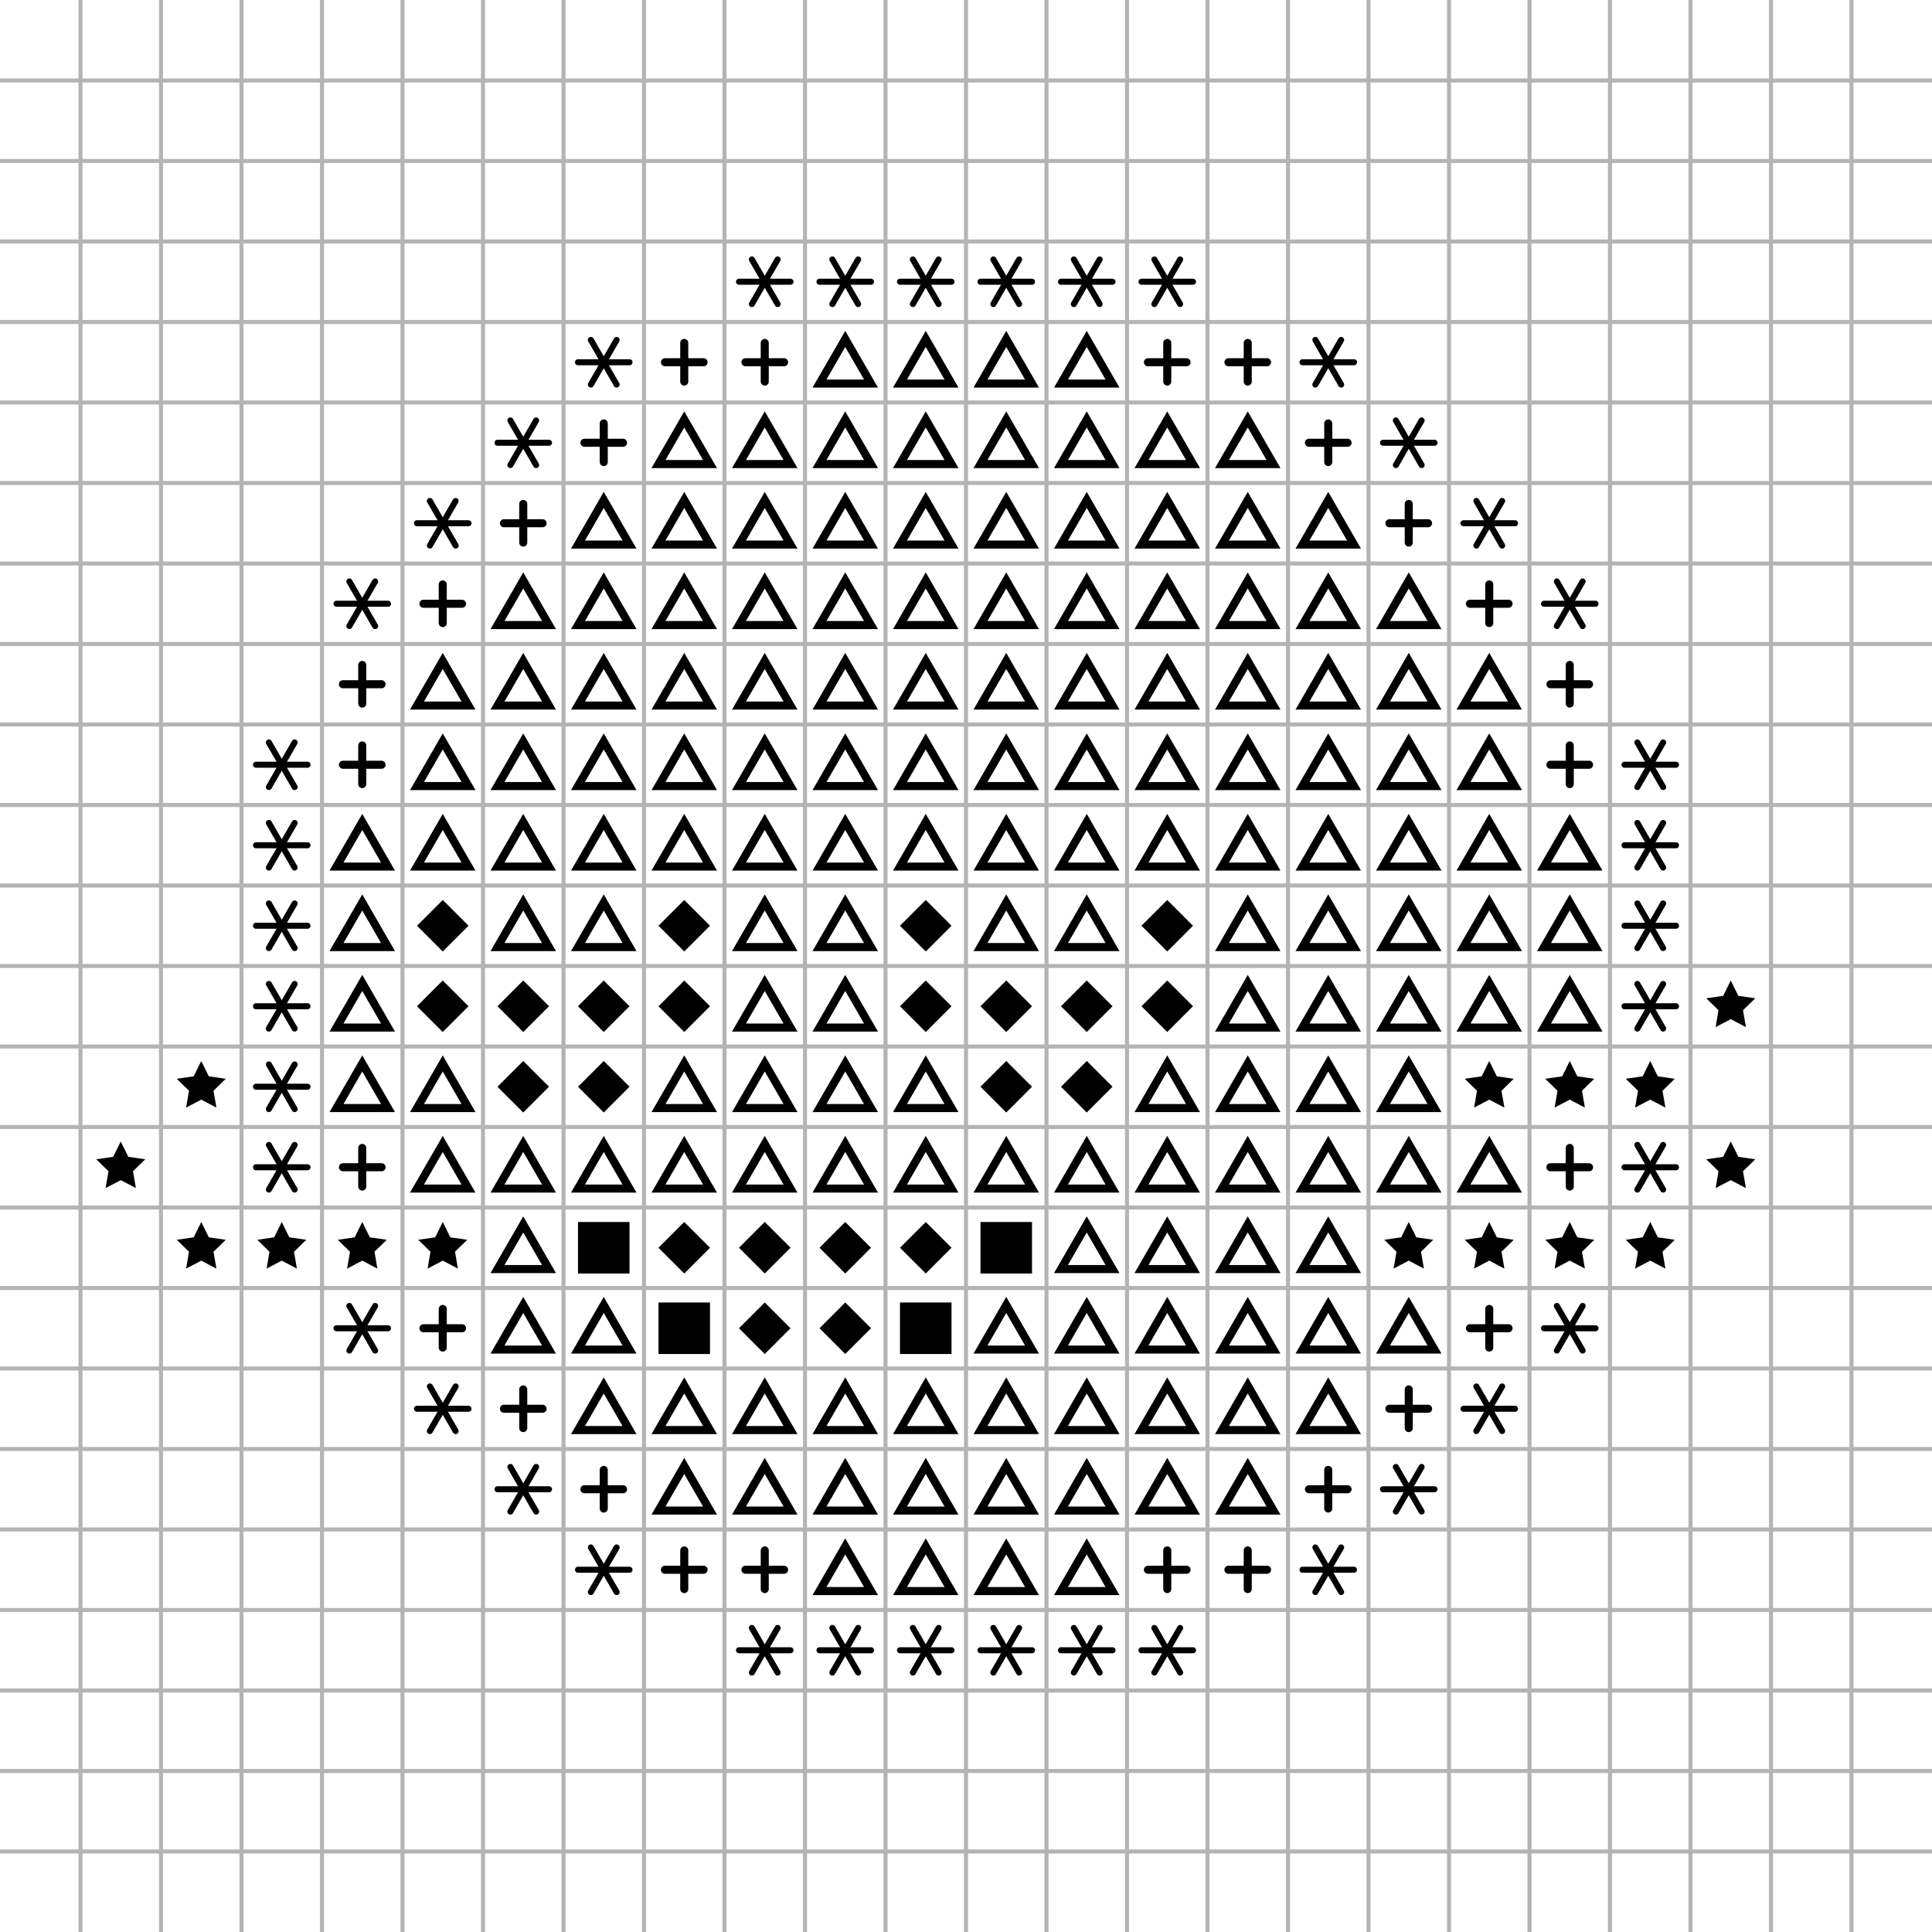 <?xml version="1.0"?>
<!DOCTYPE svg PUBLIC '-//W3C//DTD SVG 1.0//EN'
          'http://www.w3.org/TR/2001/REC-SVG-20010904/DTD/svg10.dtd'>
<svg xmlns:xlink="http://www.w3.org/1999/xlink" style="fill-opacity:1; color-rendering:auto; color-interpolation:auto; text-rendering:auto; stroke:black; stroke-linecap:square; stroke-miterlimit:10; shape-rendering:auto; stroke-opacity:1; fill:black; stroke-dasharray:none; font-weight:normal; stroke-width:1; font-family:'Dialog'; font-style:normal; stroke-linejoin:miter; font-size:12px; stroke-dashoffset:0; image-rendering:auto;" width="480" height="480" xmlns="http://www.w3.org/2000/svg"
><!--Generated by the Batik Graphics2D SVG Generator--><defs id="genericDefs"
  /><g
  ><g style="stroke-linecap:round; stroke-width:1.5;"
    ><line y2="70" style="fill:none;" x1="190" x2="196.4" y1="70"
    /></g
    ><g style="stroke-linecap:round; stroke-width:1.5;"
    ><line y2="75.543" style="fill:none;" x1="190" x2="193.2" y1="70"
      /><line y2="75.543" style="fill:none;" x1="190" x2="186.8" y1="70"
      /><line y2="70" style="fill:none;" x1="190" x2="183.6" y1="70"
      /><line y2="64.457" style="fill:none;" x1="190" x2="186.8" y1="70"
      /><line y2="64.457" style="fill:none;" x1="190" x2="193.2" y1="70"
      /><line y2="70" style="fill:none;" x1="210" x2="216.4" y1="70"
      /><line y2="75.543" style="fill:none;" x1="210" x2="213.2" y1="70"
      /><line y2="75.543" style="fill:none;" x1="210" x2="206.8" y1="70"
      /><line y2="70" style="fill:none;" x1="210" x2="203.6" y1="70"
      /><line y2="64.457" style="fill:none;" x1="210" x2="206.8" y1="70"
      /><line y2="64.457" style="fill:none;" x1="210" x2="213.2" y1="70"
      /><line y2="70" style="fill:none;" x1="230" x2="236.4" y1="70"
      /><line y2="75.543" style="fill:none;" x1="230" x2="233.2" y1="70"
      /><line y2="75.543" style="fill:none;" x1="230" x2="226.8" y1="70"
      /><line y2="70" style="fill:none;" x1="230" x2="223.6" y1="70"
      /><line y2="64.457" style="fill:none;" x1="230" x2="226.8" y1="70"
      /><line y2="64.457" style="fill:none;" x1="230" x2="233.2" y1="70"
      /><line y2="70" style="fill:none;" x1="250" x2="256.4" y1="70"
      /><line y2="75.543" style="fill:none;" x1="250" x2="253.2" y1="70"
      /><line y2="75.543" style="fill:none;" x1="250" x2="246.8" y1="70"
      /><line y2="70" style="fill:none;" x1="250" x2="243.6" y1="70"
      /><line y2="64.457" style="fill:none;" x1="250" x2="246.8" y1="70"
      /><line y2="64.457" style="fill:none;" x1="250" x2="253.2" y1="70"
      /><line y2="70" style="fill:none;" x1="270" x2="276.4" y1="70"
      /><line y2="75.543" style="fill:none;" x1="270" x2="273.2" y1="70"
      /><line y2="75.543" style="fill:none;" x1="270" x2="266.8" y1="70"
      /><line y2="70" style="fill:none;" x1="270" x2="263.6" y1="70"
      /><line y2="64.457" style="fill:none;" x1="270" x2="266.8" y1="70"
      /><line y2="64.457" style="fill:none;" x1="270" x2="273.2" y1="70"
      /><line y2="70" style="fill:none;" x1="290" x2="296.4" y1="70"
      /><line y2="75.543" style="fill:none;" x1="290" x2="293.2" y1="70"
      /><line y2="75.543" style="fill:none;" x1="290" x2="286.8" y1="70"
      /><line y2="70" style="fill:none;" x1="290" x2="283.6" y1="70"
      /><line y2="64.457" style="fill:none;" x1="290" x2="286.8" y1="70"
      /><line y2="64.457" style="fill:none;" x1="290" x2="293.2" y1="70"
      /><line y2="90" style="fill:none;" x1="150" x2="156.4" y1="90"
      /><line y2="95.543" style="fill:none;" x1="150" x2="153.2" y1="90"
      /><line y2="95.543" style="fill:none;" x1="150" x2="146.8" y1="90"
      /><line y2="90" style="fill:none;" x1="150" x2="143.6" y1="90"
      /><line y2="84.457" style="fill:none;" x1="150" x2="146.8" y1="90"
      /><line y2="84.457" style="fill:none;" x1="150" x2="153.2" y1="90"
      /><line x1="165.2" x2="174.8" y1="90" style="fill:none; stroke-width:2;" y2="90"
      /><line x1="170" x2="170" y1="85.2" style="fill:none; stroke-width:2;" y2="94.8"
      /><line x1="185.2" x2="194.8" y1="90" style="fill:none; stroke-width:2;" y2="90"
      /><line x1="190" x2="190" y1="85.2" style="fill:none; stroke-width:2;" y2="94.8"
      /><path d="M210 84.21 L203.6 95.295 L216.4 95.295 Z" style="fill:none; stroke-width:2;"
      /><path d="M230 84.21 L223.6 95.295 L236.4 95.295 Z" style="fill:none; stroke-width:2;"
      /><path d="M250 84.21 L243.6 95.295 L256.4 95.295 Z" style="fill:none; stroke-width:2;"
      /><path d="M270 84.21 L263.6 95.295 L276.4 95.295 Z" style="fill:none; stroke-width:2;"
      /><line x1="285.2" x2="294.8" y1="90" style="fill:none; stroke-width:2;" y2="90"
      /><line x1="290" x2="290" y1="85.2" style="fill:none; stroke-width:2;" y2="94.8"
      /><line x1="305.2" x2="314.8" y1="90" style="fill:none; stroke-width:2;" y2="90"
      /><line x1="310" x2="310" y1="85.2" style="fill:none; stroke-width:2;" y2="94.8"
      /><line y2="90" style="fill:none;" x1="330" x2="336.4" y1="90"
      /><line y2="95.543" style="fill:none;" x1="330" x2="333.2" y1="90"
      /><line y2="95.543" style="fill:none;" x1="330" x2="326.8" y1="90"
      /><line y2="90" style="fill:none;" x1="330" x2="323.6" y1="90"
      /><line y2="84.457" style="fill:none;" x1="330" x2="326.8" y1="90"
      /><line y2="84.457" style="fill:none;" x1="330" x2="333.2" y1="90"
      /><line y2="110" style="fill:none;" x1="130" x2="136.4" y1="110"
      /><line y2="115.543" style="fill:none;" x1="130" x2="133.2" y1="110"
      /><line y2="115.543" style="fill:none;" x1="130" x2="126.8" y1="110"
      /><line y2="110" style="fill:none;" x1="130" x2="123.6" y1="110"
      /><line y2="104.457" style="fill:none;" x1="130" x2="126.8" y1="110"
      /><line y2="104.457" style="fill:none;" x1="130" x2="133.2" y1="110"
      /><line x1="145.2" x2="154.8" y1="110" style="fill:none; stroke-width:2;" y2="110"
      /><line x1="150" x2="150" y1="105.2" style="fill:none; stroke-width:2;" y2="114.8"
      /><path d="M170 104.21 L163.6 115.295 L176.4 115.295 Z" style="fill:none; stroke-width:2;"
      /><path d="M190 104.21 L183.6 115.295 L196.4 115.295 Z" style="fill:none; stroke-width:2;"
      /><path d="M210 104.21 L203.6 115.295 L216.4 115.295 Z" style="fill:none; stroke-width:2;"
      /><path d="M230 104.21 L223.6 115.295 L236.4 115.295 Z" style="fill:none; stroke-width:2;"
      /><path d="M250 104.21 L243.6 115.295 L256.4 115.295 Z" style="fill:none; stroke-width:2;"
      /><path d="M270 104.21 L263.6 115.295 L276.4 115.295 Z" style="fill:none; stroke-width:2;"
      /><path d="M290 104.21 L283.6 115.295 L296.4 115.295 Z" style="fill:none; stroke-width:2;"
      /><path d="M310 104.21 L303.6 115.295 L316.4 115.295 Z" style="fill:none; stroke-width:2;"
      /><line x1="325.2" x2="334.8" y1="110" style="fill:none; stroke-width:2;" y2="110"
      /><line x1="330" x2="330" y1="105.2" style="fill:none; stroke-width:2;" y2="114.8"
      /><line y2="110" style="fill:none;" x1="350" x2="356.4" y1="110"
      /><line y2="115.543" style="fill:none;" x1="350" x2="353.2" y1="110"
      /><line y2="115.543" style="fill:none;" x1="350" x2="346.8" y1="110"
      /><line y2="110" style="fill:none;" x1="350" x2="343.6" y1="110"
      /><line y2="104.457" style="fill:none;" x1="350" x2="346.8" y1="110"
      /><line y2="104.457" style="fill:none;" x1="350" x2="353.2" y1="110"
      /><line y2="130" style="fill:none;" x1="110" x2="116.4" y1="130"
      /><line y2="135.543" style="fill:none;" x1="110" x2="113.2" y1="130"
      /><line y2="135.543" style="fill:none;" x1="110" x2="106.8" y1="130"
      /><line y2="130" style="fill:none;" x1="110" x2="103.6" y1="130"
      /><line y2="124.457" style="fill:none;" x1="110" x2="106.8" y1="130"
      /><line y2="124.457" style="fill:none;" x1="110" x2="113.2" y1="130"
      /><line x1="125.2" x2="134.8" y1="130" style="fill:none; stroke-width:2;" y2="130"
      /><line x1="130" x2="130" y1="125.2" style="fill:none; stroke-width:2;" y2="134.8"
      /><path d="M150 124.21 L143.6 135.295 L156.4 135.295 Z" style="fill:none; stroke-width:2;"
      /><path d="M170 124.21 L163.6 135.295 L176.4 135.295 Z" style="fill:none; stroke-width:2;"
      /><path d="M190 124.21 L183.6 135.295 L196.4 135.295 Z" style="fill:none; stroke-width:2;"
      /><path d="M210 124.21 L203.6 135.295 L216.4 135.295 Z" style="fill:none; stroke-width:2;"
      /><path d="M230 124.21 L223.6 135.295 L236.4 135.295 Z" style="fill:none; stroke-width:2;"
      /><path d="M250 124.21 L243.6 135.295 L256.4 135.295 Z" style="fill:none; stroke-width:2;"
      /><path d="M270 124.21 L263.6 135.295 L276.4 135.295 Z" style="fill:none; stroke-width:2;"
      /><path d="M290 124.21 L283.6 135.295 L296.4 135.295 Z" style="fill:none; stroke-width:2;"
      /><path d="M310 124.21 L303.6 135.295 L316.4 135.295 Z" style="fill:none; stroke-width:2;"
      /><path d="M330 124.21 L323.6 135.295 L336.4 135.295 Z" style="fill:none; stroke-width:2;"
      /><line x1="345.2" x2="354.8" y1="130" style="fill:none; stroke-width:2;" y2="130"
      /><line x1="350" x2="350" y1="125.2" style="fill:none; stroke-width:2;" y2="134.8"
      /><line y2="130" style="fill:none;" x1="370" x2="376.4" y1="130"
      /><line y2="135.543" style="fill:none;" x1="370" x2="373.2" y1="130"
      /><line y2="135.543" style="fill:none;" x1="370" x2="366.8" y1="130"
      /><line y2="130" style="fill:none;" x1="370" x2="363.6" y1="130"
      /><line y2="124.457" style="fill:none;" x1="370" x2="366.8" y1="130"
      /><line y2="124.457" style="fill:none;" x1="370" x2="373.2" y1="130"
      /><line y2="150" style="fill:none;" x1="90" x2="96.4" y1="150"
      /><line y2="155.543" style="fill:none;" x1="90" x2="93.2" y1="150"
      /><line y2="155.543" style="fill:none;" x1="90" x2="86.8" y1="150"
      /><line y2="150" style="fill:none;" x1="90" x2="83.6" y1="150"
      /><line y2="144.457" style="fill:none;" x1="90" x2="86.8" y1="150"
      /><line y2="144.457" style="fill:none;" x1="90" x2="93.2" y1="150"
      /><line x1="105.2" x2="114.8" y1="150" style="fill:none; stroke-width:2;" y2="150"
      /><line x1="110" x2="110" y1="145.2" style="fill:none; stroke-width:2;" y2="154.8"
      /><path d="M130 144.21 L123.6 155.295 L136.4 155.295 Z" style="fill:none; stroke-width:2;"
      /><path d="M150 144.21 L143.6 155.295 L156.4 155.295 Z" style="fill:none; stroke-width:2;"
      /><path d="M170 144.21 L163.6 155.295 L176.4 155.295 Z" style="fill:none; stroke-width:2;"
      /><path d="M190 144.21 L183.6 155.295 L196.4 155.295 Z" style="fill:none; stroke-width:2;"
      /><path d="M210 144.21 L203.6 155.295 L216.4 155.295 Z" style="fill:none; stroke-width:2;"
      /><path d="M230 144.21 L223.6 155.295 L236.4 155.295 Z" style="fill:none; stroke-width:2;"
      /><path d="M250 144.21 L243.6 155.295 L256.4 155.295 Z" style="fill:none; stroke-width:2;"
      /><path d="M270 144.21 L263.6 155.295 L276.4 155.295 Z" style="fill:none; stroke-width:2;"
      /><path d="M290 144.21 L283.6 155.295 L296.4 155.295 Z" style="fill:none; stroke-width:2;"
      /><path d="M310 144.21 L303.6 155.295 L316.4 155.295 Z" style="fill:none; stroke-width:2;"
      /><path d="M330 144.21 L323.6 155.295 L336.4 155.295 Z" style="fill:none; stroke-width:2;"
      /><path d="M350 144.21 L343.6 155.295 L356.4 155.295 Z" style="fill:none; stroke-width:2;"
      /><line x1="365.2" x2="374.8" y1="150" style="fill:none; stroke-width:2;" y2="150"
      /><line x1="370" x2="370" y1="145.2" style="fill:none; stroke-width:2;" y2="154.8"
      /><line y2="150" style="fill:none;" x1="390" x2="396.4" y1="150"
      /><line y2="155.543" style="fill:none;" x1="390" x2="393.2" y1="150"
      /><line y2="155.543" style="fill:none;" x1="390" x2="386.8" y1="150"
      /><line y2="150" style="fill:none;" x1="390" x2="383.6" y1="150"
      /><line y2="144.457" style="fill:none;" x1="390" x2="386.8" y1="150"
      /><line y2="144.457" style="fill:none;" x1="390" x2="393.2" y1="150"
      /><line x1="85.2" x2="94.8" y1="170" style="fill:none; stroke-width:2;" y2="170"
      /><line x1="90" x2="90" y1="165.2" style="fill:none; stroke-width:2;" y2="174.8"
      /><path d="M110 164.21 L103.6 175.295 L116.4 175.295 Z" style="fill:none; stroke-width:2;"
      /><path d="M130 164.21 L123.6 175.295 L136.4 175.295 Z" style="fill:none; stroke-width:2;"
      /><path d="M150 164.21 L143.6 175.295 L156.4 175.295 Z" style="fill:none; stroke-width:2;"
      /><path d="M170 164.21 L163.6 175.295 L176.4 175.295 Z" style="fill:none; stroke-width:2;"
      /><path d="M190 164.21 L183.6 175.295 L196.4 175.295 Z" style="fill:none; stroke-width:2;"
      /><path d="M210 164.21 L203.6 175.295 L216.4 175.295 Z" style="fill:none; stroke-width:2;"
      /><path d="M230 164.21 L223.6 175.295 L236.4 175.295 Z" style="fill:none; stroke-width:2;"
      /><path d="M250 164.21 L243.6 175.295 L256.4 175.295 Z" style="fill:none; stroke-width:2;"
      /><path d="M270 164.21 L263.6 175.295 L276.4 175.295 Z" style="fill:none; stroke-width:2;"
      /><path d="M290 164.21 L283.6 175.295 L296.4 175.295 Z" style="fill:none; stroke-width:2;"
      /><path d="M310 164.21 L303.6 175.295 L316.4 175.295 Z" style="fill:none; stroke-width:2;"
      /><path d="M330 164.21 L323.6 175.295 L336.4 175.295 Z" style="fill:none; stroke-width:2;"
      /><path d="M350 164.21 L343.6 175.295 L356.4 175.295 Z" style="fill:none; stroke-width:2;"
      /><path d="M370 164.21 L363.6 175.295 L376.4 175.295 Z" style="fill:none; stroke-width:2;"
      /><line x1="385.2" x2="394.8" y1="170" style="fill:none; stroke-width:2;" y2="170"
      /><line x1="390" x2="390" y1="165.2" style="fill:none; stroke-width:2;" y2="174.8"
      /><line y2="190" style="fill:none;" x1="70" x2="76.4" y1="190"
      /><line y2="195.543" style="fill:none;" x1="70" x2="73.2" y1="190"
      /><line y2="195.543" style="fill:none;" x1="70" x2="66.8" y1="190"
      /><line y2="190" style="fill:none;" x1="70" x2="63.6" y1="190"
      /><line y2="184.457" style="fill:none;" x1="70" x2="66.8" y1="190"
      /><line y2="184.457" style="fill:none;" x1="70" x2="73.2" y1="190"
      /><line x1="85.2" x2="94.8" y1="190" style="fill:none; stroke-width:2;" y2="190"
      /><line x1="90" x2="90" y1="185.2" style="fill:none; stroke-width:2;" y2="194.8"
      /><path d="M110 184.21 L103.6 195.295 L116.4 195.295 Z" style="fill:none; stroke-width:2;"
      /><path d="M130 184.21 L123.6 195.295 L136.4 195.295 Z" style="fill:none; stroke-width:2;"
      /><path d="M150 184.21 L143.6 195.295 L156.4 195.295 Z" style="fill:none; stroke-width:2;"
      /><path d="M170 184.21 L163.6 195.295 L176.4 195.295 Z" style="fill:none; stroke-width:2;"
      /><path d="M190 184.21 L183.6 195.295 L196.4 195.295 Z" style="fill:none; stroke-width:2;"
      /><path d="M210 184.21 L203.6 195.295 L216.4 195.295 Z" style="fill:none; stroke-width:2;"
      /><path d="M230 184.21 L223.6 195.295 L236.4 195.295 Z" style="fill:none; stroke-width:2;"
      /><path d="M250 184.21 L243.6 195.295 L256.4 195.295 Z" style="fill:none; stroke-width:2;"
      /><path d="M270 184.21 L263.6 195.295 L276.4 195.295 Z" style="fill:none; stroke-width:2;"
      /><path d="M290 184.21 L283.6 195.295 L296.4 195.295 Z" style="fill:none; stroke-width:2;"
      /><path d="M310 184.21 L303.6 195.295 L316.4 195.295 Z" style="fill:none; stroke-width:2;"
      /><path d="M330 184.21 L323.6 195.295 L336.4 195.295 Z" style="fill:none; stroke-width:2;"
      /><path d="M350 184.21 L343.6 195.295 L356.4 195.295 Z" style="fill:none; stroke-width:2;"
      /><path d="M370 184.21 L363.6 195.295 L376.4 195.295 Z" style="fill:none; stroke-width:2;"
      /><line x1="385.2" x2="394.8" y1="190" style="fill:none; stroke-width:2;" y2="190"
      /><line x1="390" x2="390" y1="185.2" style="fill:none; stroke-width:2;" y2="194.8"
      /><line y2="190" style="fill:none;" x1="410" x2="416.4" y1="190"
      /><line y2="195.543" style="fill:none;" x1="410" x2="413.2" y1="190"
      /><line y2="195.543" style="fill:none;" x1="410" x2="406.8" y1="190"
      /><line y2="190" style="fill:none;" x1="410" x2="403.6" y1="190"
      /><line y2="184.457" style="fill:none;" x1="410" x2="406.8" y1="190"
      /><line y2="184.457" style="fill:none;" x1="410" x2="413.2" y1="190"
      /><line y2="210" style="fill:none;" x1="70" x2="76.4" y1="210"
      /><line y2="215.543" style="fill:none;" x1="70" x2="73.2" y1="210"
      /><line y2="215.543" style="fill:none;" x1="70" x2="66.8" y1="210"
      /><line y2="210" style="fill:none;" x1="70" x2="63.6" y1="210"
      /><line y2="204.457" style="fill:none;" x1="70" x2="66.8" y1="210"
      /><line y2="204.457" style="fill:none;" x1="70" x2="73.2" y1="210"
      /><path d="M90 204.21 L83.6 215.295 L96.4 215.295 Z" style="fill:none; stroke-width:2;"
      /><path d="M110 204.21 L103.6 215.295 L116.4 215.295 Z" style="fill:none; stroke-width:2;"
      /><path d="M130 204.21 L123.6 215.295 L136.4 215.295 Z" style="fill:none; stroke-width:2;"
      /><path d="M150 204.21 L143.6 215.295 L156.4 215.295 Z" style="fill:none; stroke-width:2;"
      /><path d="M170 204.21 L163.6 215.295 L176.4 215.295 Z" style="fill:none; stroke-width:2;"
      /><path d="M190 204.21 L183.6 215.295 L196.4 215.295 Z" style="fill:none; stroke-width:2;"
      /><path d="M210 204.21 L203.6 215.295 L216.4 215.295 Z" style="fill:none; stroke-width:2;"
      /><path d="M230 204.21 L223.6 215.295 L236.4 215.295 Z" style="fill:none; stroke-width:2;"
      /><path d="M250 204.21 L243.6 215.295 L256.4 215.295 Z" style="fill:none; stroke-width:2;"
      /><path d="M270 204.21 L263.6 215.295 L276.4 215.295 Z" style="fill:none; stroke-width:2;"
      /><path d="M290 204.21 L283.6 215.295 L296.4 215.295 Z" style="fill:none; stroke-width:2;"
      /><path d="M310 204.21 L303.6 215.295 L316.4 215.295 Z" style="fill:none; stroke-width:2;"
      /><path d="M330 204.21 L323.6 215.295 L336.4 215.295 Z" style="fill:none; stroke-width:2;"
      /><path d="M350 204.21 L343.6 215.295 L356.4 215.295 Z" style="fill:none; stroke-width:2;"
      /><path d="M370 204.21 L363.6 215.295 L376.4 215.295 Z" style="fill:none; stroke-width:2;"
      /><path d="M390 204.21 L383.6 215.295 L396.4 215.295 Z" style="fill:none; stroke-width:2;"
      /><line y2="210" style="fill:none;" x1="410" x2="416.4" y1="210"
      /><line y2="215.543" style="fill:none;" x1="410" x2="413.2" y1="210"
      /><line y2="215.543" style="fill:none;" x1="410" x2="406.8" y1="210"
      /><line y2="210" style="fill:none;" x1="410" x2="403.6" y1="210"
      /><line y2="204.457" style="fill:none;" x1="410" x2="406.8" y1="210"
      /><line y2="204.457" style="fill:none;" x1="410" x2="413.2" y1="210"
      /><line y2="230" style="fill:none;" x1="70" x2="76.4" y1="230"
      /><line y2="235.543" style="fill:none;" x1="70" x2="73.2" y1="230"
      /><line y2="235.543" style="fill:none;" x1="70" x2="66.8" y1="230"
      /><line y2="230" style="fill:none;" x1="70" x2="63.6" y1="230"
      /><line y2="224.457" style="fill:none;" x1="70" x2="66.8" y1="230"
      /><line y2="224.457" style="fill:none;" x1="70" x2="73.2" y1="230"
      /><path d="M90 224.21 L83.6 235.295 L96.4 235.295 Z" style="fill:none; stroke-width:2;"
      /><path d="M110 223.6 L116.4 230 L110 236.4 L103.6 230 Z" style="stroke-width:1; stroke:none;"
      /><path d="M130 224.21 L123.6 235.295 L136.4 235.295 Z" style="fill:none; stroke-width:2;"
      /><path d="M150 224.21 L143.6 235.295 L156.4 235.295 Z" style="fill:none; stroke-width:2;"
      /><path d="M170 223.6 L176.4 230 L170 236.4 L163.6 230 Z" style="stroke-width:1; stroke:none;"
      /><path d="M190 224.21 L183.6 235.295 L196.4 235.295 Z" style="fill:none; stroke-width:2;"
      /><path d="M210 224.21 L203.6 235.295 L216.4 235.295 Z" style="fill:none; stroke-width:2;"
      /><path d="M230 223.6 L236.4 230 L230 236.4 L223.6 230 Z" style="stroke-width:1; stroke:none;"
      /><path d="M250 224.21 L243.6 235.295 L256.4 235.295 Z" style="fill:none; stroke-width:2;"
      /><path d="M270 224.21 L263.6 235.295 L276.4 235.295 Z" style="fill:none; stroke-width:2;"
      /><path d="M290 223.6 L296.4 230 L290 236.4 L283.6 230 Z" style="stroke-width:1; stroke:none;"
      /><path d="M310 224.21 L303.6 235.295 L316.4 235.295 Z" style="fill:none; stroke-width:2;"
      /><path d="M330 224.21 L323.6 235.295 L336.4 235.295 Z" style="fill:none; stroke-width:2;"
      /><path d="M350 224.21 L343.6 235.295 L356.4 235.295 Z" style="fill:none; stroke-width:2;"
      /><path d="M370 224.21 L363.6 235.295 L376.4 235.295 Z" style="fill:none; stroke-width:2;"
      /><path d="M390 224.21 L383.6 235.295 L396.4 235.295 Z" style="fill:none; stroke-width:2;"
      /><line y2="230" style="fill:none;" x1="410" x2="416.4" y1="230"
      /><line y2="235.543" style="fill:none;" x1="410" x2="413.2" y1="230"
      /><line y2="235.543" style="fill:none;" x1="410" x2="406.8" y1="230"
      /><line y2="230" style="fill:none;" x1="410" x2="403.6" y1="230"
      /><line y2="224.457" style="fill:none;" x1="410" x2="406.8" y1="230"
      /><line y2="224.457" style="fill:none;" x1="410" x2="413.2" y1="230"
      /><line y2="250" style="fill:none;" x1="70" x2="76.4" y1="250"
      /><line y2="255.543" style="fill:none;" x1="70" x2="73.2" y1="250"
      /><line y2="255.543" style="fill:none;" x1="70" x2="66.8" y1="250"
      /><line y2="250" style="fill:none;" x1="70" x2="63.6" y1="250"
      /><line y2="244.457" style="fill:none;" x1="70" x2="66.8" y1="250"
      /><line y2="244.457" style="fill:none;" x1="70" x2="73.2" y1="250"
      /><path d="M90 244.21 L83.6 255.295 L96.4 255.295 Z" style="fill:none; stroke-width:2;"
      /><path d="M110 243.6 L116.4 250 L110 256.4 L103.6 250 Z" style="stroke-width:1; stroke:none;"
      /><path d="M130 243.6 L136.4 250 L130 256.4 L123.6 250 Z" style="stroke-width:1; stroke:none;"
      /><path d="M150 243.6 L156.4 250 L150 256.4 L143.6 250 Z" style="stroke-width:1; stroke:none;"
      /><path d="M170 243.6 L176.4 250 L170 256.4 L163.6 250 Z" style="stroke-width:1; stroke:none;"
      /><path d="M190 244.21 L183.6 255.295 L196.4 255.295 Z" style="fill:none; stroke-width:2;"
      /><path d="M210 244.21 L203.6 255.295 L216.4 255.295 Z" style="fill:none; stroke-width:2;"
      /><path d="M230 243.6 L236.4 250 L230 256.4 L223.6 250 Z" style="stroke-width:1; stroke:none;"
      /><path d="M250 243.6 L256.4 250 L250 256.4 L243.6 250 Z" style="stroke-width:1; stroke:none;"
      /><path d="M270 243.6 L276.4 250 L270 256.4 L263.6 250 Z" style="stroke-width:1; stroke:none;"
      /><path d="M290 243.6 L296.4 250 L290 256.4 L283.6 250 Z" style="stroke-width:1; stroke:none;"
      /><path d="M310 244.21 L303.6 255.295 L316.4 255.295 Z" style="fill:none; stroke-width:2;"
      /><path d="M330 244.21 L323.6 255.295 L336.4 255.295 Z" style="fill:none; stroke-width:2;"
      /><path d="M350 244.21 L343.6 255.295 L356.4 255.295 Z" style="fill:none; stroke-width:2;"
      /><path d="M370 244.21 L363.6 255.295 L376.4 255.295 Z" style="fill:none; stroke-width:2;"
      /><path d="M390 244.21 L383.6 255.295 L396.4 255.295 Z" style="fill:none; stroke-width:2;"
      /><line y2="250" style="fill:none;" x1="410" x2="416.4" y1="250"
      /><line y2="255.543" style="fill:none;" x1="410" x2="413.2" y1="250"
      /><line y2="255.543" style="fill:none;" x1="410" x2="406.8" y1="250"
      /><line y2="250" style="fill:none;" x1="410" x2="403.6" y1="250"
      /><line y2="244.457" style="fill:none;" x1="410" x2="406.8" y1="250"
      /><line y2="244.457" style="fill:none;" x1="410" x2="413.2" y1="250"
      /><path d="M430 243.6 L431.881 247.411 L436.087 248.022 L433.043 250.989 L433.762 255.178 L430 253.2 L426.238 255.178 L426.957 250.989 L423.913 248.022 L428.119 247.411 Z" style="stroke-width:1; stroke:none;"
      /><path d="M50 263.6 L51.881 267.411 L56.087 268.022 L53.043 270.989 L53.762 275.178 L50 273.2 L46.238 275.178 L46.957 270.989 L43.913 268.022 L48.119 267.411 Z" style="stroke-width:1; stroke:none;"
      /><line y2="270" style="fill:none;" x1="70" x2="76.4" y1="270"
      /><line y2="275.543" style="fill:none;" x1="70" x2="73.2" y1="270"
      /><line y2="275.543" style="fill:none;" x1="70" x2="66.8" y1="270"
      /><line y2="270" style="fill:none;" x1="70" x2="63.6" y1="270"
      /><line y2="264.457" style="fill:none;" x1="70" x2="66.8" y1="270"
      /><line y2="264.457" style="fill:none;" x1="70" x2="73.2" y1="270"
      /><path d="M90 264.21 L83.6 275.295 L96.4 275.295 Z" style="fill:none; stroke-width:2;"
      /><path d="M110 264.21 L103.6 275.295 L116.4 275.295 Z" style="fill:none; stroke-width:2;"
      /><path d="M130 263.6 L136.4 270 L130 276.4 L123.6 270 Z" style="stroke-width:1; stroke:none;"
      /><path d="M150 263.6 L156.4 270 L150 276.4 L143.6 270 Z" style="stroke-width:1; stroke:none;"
      /><path d="M170 264.21 L163.6 275.295 L176.4 275.295 Z" style="fill:none; stroke-width:2;"
      /><path d="M190 264.21 L183.6 275.295 L196.4 275.295 Z" style="fill:none; stroke-width:2;"
      /><path d="M210 264.21 L203.6 275.295 L216.4 275.295 Z" style="fill:none; stroke-width:2;"
      /><path d="M230 264.21 L223.6 275.295 L236.4 275.295 Z" style="fill:none; stroke-width:2;"
      /><path d="M250 263.6 L256.4 270 L250 276.4 L243.6 270 Z" style="stroke-width:1; stroke:none;"
      /><path d="M270 263.6 L276.4 270 L270 276.4 L263.6 270 Z" style="stroke-width:1; stroke:none;"
      /><path d="M290 264.21 L283.6 275.295 L296.4 275.295 Z" style="fill:none; stroke-width:2;"
      /><path d="M310 264.21 L303.6 275.295 L316.4 275.295 Z" style="fill:none; stroke-width:2;"
      /><path d="M330 264.21 L323.6 275.295 L336.4 275.295 Z" style="fill:none; stroke-width:2;"
      /><path d="M350 264.21 L343.6 275.295 L356.4 275.295 Z" style="fill:none; stroke-width:2;"
      /><path d="M370 263.6 L371.881 267.411 L376.087 268.022 L373.043 270.989 L373.762 275.178 L370 273.2 L366.238 275.178 L366.957 270.989 L363.913 268.022 L368.119 267.411 Z" style="stroke-width:1; stroke:none;"
      /><path d="M390 263.6 L391.881 267.411 L396.087 268.022 L393.043 270.989 L393.762 275.178 L390 273.2 L386.238 275.178 L386.957 270.989 L383.913 268.022 L388.119 267.411 Z" style="stroke-width:1; stroke:none;"
      /><path d="M410 263.6 L411.881 267.411 L416.087 268.022 L413.043 270.989 L413.762 275.178 L410 273.2 L406.238 275.178 L406.957 270.989 L403.913 268.022 L408.119 267.411 Z" style="stroke-width:1; stroke:none;"
      /><path d="M30 283.6 L31.881 287.411 L36.087 288.022 L33.043 290.989 L33.762 295.178 L30 293.2 L26.238 295.178 L26.957 290.989 L23.913 288.022 L28.119 287.411 Z" style="stroke-width:1; stroke:none;"
      /><line y2="290" style="fill:none;" x1="70" x2="76.4" y1="290"
      /><line y2="295.543" style="fill:none;" x1="70" x2="73.2" y1="290"
      /><line y2="295.543" style="fill:none;" x1="70" x2="66.8" y1="290"
      /><line y2="290" style="fill:none;" x1="70" x2="63.6" y1="290"
      /><line y2="284.457" style="fill:none;" x1="70" x2="66.8" y1="290"
      /><line y2="284.457" style="fill:none;" x1="70" x2="73.2" y1="290"
      /><line x1="85.2" x2="94.8" y1="290" style="fill:none; stroke-width:2;" y2="290"
      /><line x1="90" x2="90" y1="285.2" style="fill:none; stroke-width:2;" y2="294.8"
      /><path d="M110 284.21 L103.6 295.295 L116.4 295.295 Z" style="fill:none; stroke-width:2;"
      /><path d="M130 284.21 L123.6 295.295 L136.4 295.295 Z" style="fill:none; stroke-width:2;"
      /><path d="M150 284.21 L143.6 295.295 L156.4 295.295 Z" style="fill:none; stroke-width:2;"
      /><path d="M170 284.21 L163.6 295.295 L176.4 295.295 Z" style="fill:none; stroke-width:2;"
      /><path d="M190 284.21 L183.6 295.295 L196.4 295.295 Z" style="fill:none; stroke-width:2;"
      /><path d="M210 284.21 L203.6 295.295 L216.4 295.295 Z" style="fill:none; stroke-width:2;"
      /><path d="M230 284.21 L223.6 295.295 L236.4 295.295 Z" style="fill:none; stroke-width:2;"
      /><path d="M250 284.21 L243.6 295.295 L256.4 295.295 Z" style="fill:none; stroke-width:2;"
      /><path d="M270 284.21 L263.6 295.295 L276.4 295.295 Z" style="fill:none; stroke-width:2;"
      /><path d="M290 284.21 L283.6 295.295 L296.4 295.295 Z" style="fill:none; stroke-width:2;"
      /><path d="M310 284.21 L303.6 295.295 L316.4 295.295 Z" style="fill:none; stroke-width:2;"
      /><path d="M330 284.21 L323.6 295.295 L336.4 295.295 Z" style="fill:none; stroke-width:2;"
      /><path d="M350 284.21 L343.6 295.295 L356.4 295.295 Z" style="fill:none; stroke-width:2;"
      /><path d="M370 284.21 L363.6 295.295 L376.4 295.295 Z" style="fill:none; stroke-width:2;"
      /><line x1="385.2" x2="394.8" y1="290" style="fill:none; stroke-width:2;" y2="290"
      /><line x1="390" x2="390" y1="285.2" style="fill:none; stroke-width:2;" y2="294.8"
      /><line y2="290" style="fill:none;" x1="410" x2="416.4" y1="290"
      /><line y2="295.543" style="fill:none;" x1="410" x2="413.2" y1="290"
      /><line y2="295.543" style="fill:none;" x1="410" x2="406.8" y1="290"
      /><line y2="290" style="fill:none;" x1="410" x2="403.6" y1="290"
      /><line y2="284.457" style="fill:none;" x1="410" x2="406.8" y1="290"
      /><line y2="284.457" style="fill:none;" x1="410" x2="413.2" y1="290"
      /><path d="M430 283.6 L431.881 287.411 L436.087 288.022 L433.043 290.989 L433.762 295.178 L430 293.2 L426.238 295.178 L426.957 290.989 L423.913 288.022 L428.119 287.411 Z" style="stroke-width:1; stroke:none;"
      /><path d="M50 303.6 L51.881 307.411 L56.087 308.022 L53.043 310.989 L53.762 315.178 L50 313.2 L46.238 315.178 L46.957 310.989 L43.913 308.022 L48.119 307.411 Z" style="stroke-width:1; stroke:none;"
      /><path d="M70 303.6 L71.881 307.411 L76.087 308.022 L73.043 310.989 L73.762 315.178 L70 313.2 L66.238 315.178 L66.957 310.989 L63.913 308.022 L68.119 307.411 Z" style="stroke-width:1; stroke:none;"
      /><path d="M90 303.6 L91.881 307.411 L96.087 308.022 L93.043 310.989 L93.762 315.178 L90 313.2 L86.238 315.178 L86.957 310.989 L83.913 308.022 L88.119 307.411 Z" style="stroke-width:1; stroke:none;"
      /><path d="M110 303.6 L111.881 307.411 L116.087 308.022 L113.043 310.989 L113.762 315.178 L110 313.2 L106.238 315.178 L106.957 310.989 L103.913 308.022 L108.119 307.411 Z" style="stroke-width:1; stroke:none;"
      /><path d="M130 304.21 L123.6 315.295 L136.4 315.295 Z" style="fill:none; stroke-width:2;"
      /><rect x="143.6" y="303.6" width="12.8" style="stroke-width:1; stroke:none;" height="12.8"
      /><path d="M170 303.6 L176.4 310 L170 316.4 L163.6 310 Z" style="stroke-width:1; stroke:none;"
      /><path d="M190 303.6 L196.4 310 L190 316.4 L183.6 310 Z" style="stroke-width:1; stroke:none;"
      /><path d="M210 303.6 L216.4 310 L210 316.4 L203.6 310 Z" style="stroke-width:1; stroke:none;"
      /><path d="M230 303.6 L236.4 310 L230 316.4 L223.6 310 Z" style="stroke-width:1; stroke:none;"
      /><rect x="243.6" y="303.6" width="12.8" style="stroke-width:1; stroke:none;" height="12.8"
      /><path d="M270 304.21 L263.6 315.295 L276.4 315.295 Z" style="fill:none; stroke-width:2;"
      /><path d="M290 304.21 L283.6 315.295 L296.4 315.295 Z" style="fill:none; stroke-width:2;"
      /><path d="M310 304.21 L303.6 315.295 L316.4 315.295 Z" style="fill:none; stroke-width:2;"
      /><path d="M330 304.21 L323.6 315.295 L336.4 315.295 Z" style="fill:none; stroke-width:2;"
      /><path d="M350 303.6 L351.881 307.411 L356.087 308.022 L353.043 310.989 L353.762 315.178 L350 313.2 L346.238 315.178 L346.957 310.989 L343.913 308.022 L348.119 307.411 Z" style="stroke-width:1; stroke:none;"
      /><path d="M370 303.6 L371.881 307.411 L376.087 308.022 L373.043 310.989 L373.762 315.178 L370 313.2 L366.238 315.178 L366.957 310.989 L363.913 308.022 L368.119 307.411 Z" style="stroke-width:1; stroke:none;"
      /><path d="M390 303.6 L391.881 307.411 L396.087 308.022 L393.043 310.989 L393.762 315.178 L390 313.2 L386.238 315.178 L386.957 310.989 L383.913 308.022 L388.119 307.411 Z" style="stroke-width:1; stroke:none;"
      /><path d="M410 303.6 L411.881 307.411 L416.087 308.022 L413.043 310.989 L413.762 315.178 L410 313.2 L406.238 315.178 L406.957 310.989 L403.913 308.022 L408.119 307.411 Z" style="stroke-width:1; stroke:none;"
      /><line y2="330" style="fill:none;" x1="90" x2="96.4" y1="330"
      /><line y2="335.543" style="fill:none;" x1="90" x2="93.2" y1="330"
      /><line y2="335.543" style="fill:none;" x1="90" x2="86.8" y1="330"
      /><line y2="330" style="fill:none;" x1="90" x2="83.6" y1="330"
      /><line y2="324.457" style="fill:none;" x1="90" x2="86.8" y1="330"
      /><line y2="324.457" style="fill:none;" x1="90" x2="93.2" y1="330"
      /><line x1="105.2" x2="114.8" y1="330" style="fill:none; stroke-width:2;" y2="330"
      /><line x1="110" x2="110" y1="325.2" style="fill:none; stroke-width:2;" y2="334.8"
      /><path d="M130 324.21 L123.6 335.295 L136.4 335.295 Z" style="fill:none; stroke-width:2;"
      /><path d="M150 324.21 L143.6 335.295 L156.4 335.295 Z" style="fill:none; stroke-width:2;"
      /><rect x="163.6" y="323.6" width="12.8" style="stroke-width:1; stroke:none;" height="12.8"
      /><path d="M190 323.6 L196.4 330 L190 336.4 L183.6 330 Z" style="stroke-width:1; stroke:none;"
      /><path d="M210 323.6 L216.4 330 L210 336.4 L203.6 330 Z" style="stroke-width:1; stroke:none;"
      /><rect x="223.6" y="323.6" width="12.8" style="stroke-width:1; stroke:none;" height="12.8"
      /><path d="M250 324.21 L243.6 335.295 L256.4 335.295 Z" style="fill:none; stroke-width:2;"
      /><path d="M270 324.21 L263.6 335.295 L276.4 335.295 Z" style="fill:none; stroke-width:2;"
      /><path d="M290 324.21 L283.6 335.295 L296.4 335.295 Z" style="fill:none; stroke-width:2;"
      /><path d="M310 324.21 L303.6 335.295 L316.4 335.295 Z" style="fill:none; stroke-width:2;"
      /><path d="M330 324.21 L323.6 335.295 L336.4 335.295 Z" style="fill:none; stroke-width:2;"
      /><path d="M350 324.21 L343.6 335.295 L356.4 335.295 Z" style="fill:none; stroke-width:2;"
      /><line x1="365.2" x2="374.8" y1="330" style="fill:none; stroke-width:2;" y2="330"
      /><line x1="370" x2="370" y1="325.2" style="fill:none; stroke-width:2;" y2="334.8"
      /><line y2="330" style="fill:none;" x1="390" x2="396.4" y1="330"
      /><line y2="335.543" style="fill:none;" x1="390" x2="393.2" y1="330"
      /><line y2="335.543" style="fill:none;" x1="390" x2="386.8" y1="330"
      /><line y2="330" style="fill:none;" x1="390" x2="383.6" y1="330"
      /><line y2="324.457" style="fill:none;" x1="390" x2="386.8" y1="330"
      /><line y2="324.457" style="fill:none;" x1="390" x2="393.2" y1="330"
      /><line y2="350" style="fill:none;" x1="110" x2="116.4" y1="350"
      /><line y2="355.543" style="fill:none;" x1="110" x2="113.2" y1="350"
      /><line y2="355.543" style="fill:none;" x1="110" x2="106.8" y1="350"
      /><line y2="350" style="fill:none;" x1="110" x2="103.6" y1="350"
      /><line y2="344.457" style="fill:none;" x1="110" x2="106.8" y1="350"
      /><line y2="344.457" style="fill:none;" x1="110" x2="113.2" y1="350"
      /><line x1="125.2" x2="134.8" y1="350" style="fill:none; stroke-width:2;" y2="350"
      /><line x1="130" x2="130" y1="345.2" style="fill:none; stroke-width:2;" y2="354.8"
      /><path d="M150 344.21 L143.6 355.295 L156.4 355.295 Z" style="fill:none; stroke-width:2;"
      /><path d="M170 344.21 L163.6 355.295 L176.4 355.295 Z" style="fill:none; stroke-width:2;"
      /><path d="M190 344.21 L183.6 355.295 L196.4 355.295 Z" style="fill:none; stroke-width:2;"
      /><path d="M210 344.21 L203.6 355.295 L216.4 355.295 Z" style="fill:none; stroke-width:2;"
      /><path d="M230 344.21 L223.6 355.295 L236.4 355.295 Z" style="fill:none; stroke-width:2;"
      /><path d="M250 344.21 L243.6 355.295 L256.4 355.295 Z" style="fill:none; stroke-width:2;"
      /><path d="M270 344.21 L263.6 355.295 L276.4 355.295 Z" style="fill:none; stroke-width:2;"
      /><path d="M290 344.21 L283.6 355.295 L296.4 355.295 Z" style="fill:none; stroke-width:2;"
      /><path d="M310 344.21 L303.6 355.295 L316.4 355.295 Z" style="fill:none; stroke-width:2;"
      /><path d="M330 344.21 L323.6 355.295 L336.4 355.295 Z" style="fill:none; stroke-width:2;"
      /><line x1="345.2" x2="354.8" y1="350" style="fill:none; stroke-width:2;" y2="350"
      /><line x1="350" x2="350" y1="345.2" style="fill:none; stroke-width:2;" y2="354.8"
      /><line y2="350" style="fill:none;" x1="370" x2="376.4" y1="350"
      /><line y2="355.543" style="fill:none;" x1="370" x2="373.2" y1="350"
      /><line y2="355.543" style="fill:none;" x1="370" x2="366.8" y1="350"
      /><line y2="350" style="fill:none;" x1="370" x2="363.6" y1="350"
      /><line y2="344.457" style="fill:none;" x1="370" x2="366.8" y1="350"
      /><line y2="344.457" style="fill:none;" x1="370" x2="373.2" y1="350"
      /><line y2="370" style="fill:none;" x1="130" x2="136.4" y1="370"
      /><line y2="375.543" style="fill:none;" x1="130" x2="133.2" y1="370"
      /><line y2="375.543" style="fill:none;" x1="130" x2="126.8" y1="370"
      /><line y2="370" style="fill:none;" x1="130" x2="123.6" y1="370"
      /><line y2="364.457" style="fill:none;" x1="130" x2="126.8" y1="370"
      /><line y2="364.457" style="fill:none;" x1="130" x2="133.2" y1="370"
      /><line x1="145.2" x2="154.8" y1="370" style="fill:none; stroke-width:2;" y2="370"
      /><line x1="150" x2="150" y1="365.2" style="fill:none; stroke-width:2;" y2="374.8"
      /><path d="M170 364.21 L163.6 375.295 L176.4 375.295 Z" style="fill:none; stroke-width:2;"
      /><path d="M190 364.21 L183.6 375.295 L196.4 375.295 Z" style="fill:none; stroke-width:2;"
      /><path d="M210 364.21 L203.6 375.295 L216.4 375.295 Z" style="fill:none; stroke-width:2;"
      /><path d="M230 364.21 L223.6 375.295 L236.4 375.295 Z" style="fill:none; stroke-width:2;"
      /><path d="M250 364.21 L243.6 375.295 L256.4 375.295 Z" style="fill:none; stroke-width:2;"
      /><path d="M270 364.21 L263.6 375.295 L276.4 375.295 Z" style="fill:none; stroke-width:2;"
      /><path d="M290 364.21 L283.6 375.295 L296.4 375.295 Z" style="fill:none; stroke-width:2;"
      /><path d="M310 364.21 L303.6 375.295 L316.4 375.295 Z" style="fill:none; stroke-width:2;"
      /><line x1="325.2" x2="334.8" y1="370" style="fill:none; stroke-width:2;" y2="370"
      /><line x1="330" x2="330" y1="365.2" style="fill:none; stroke-width:2;" y2="374.8"
      /><line y2="370" style="fill:none;" x1="350" x2="356.4" y1="370"
      /><line y2="375.543" style="fill:none;" x1="350" x2="353.2" y1="370"
      /><line y2="375.543" style="fill:none;" x1="350" x2="346.8" y1="370"
      /><line y2="370" style="fill:none;" x1="350" x2="343.6" y1="370"
      /><line y2="364.457" style="fill:none;" x1="350" x2="346.8" y1="370"
      /><line y2="364.457" style="fill:none;" x1="350" x2="353.2" y1="370"
      /><line y2="390" style="fill:none;" x1="150" x2="156.4" y1="390"
      /><line y2="395.543" style="fill:none;" x1="150" x2="153.2" y1="390"
      /><line y2="395.543" style="fill:none;" x1="150" x2="146.8" y1="390"
      /><line y2="390" style="fill:none;" x1="150" x2="143.6" y1="390"
      /><line y2="384.457" style="fill:none;" x1="150" x2="146.8" y1="390"
      /><line y2="384.457" style="fill:none;" x1="150" x2="153.2" y1="390"
      /><line x1="165.2" x2="174.8" y1="390" style="fill:none; stroke-width:2;" y2="390"
      /><line x1="170" x2="170" y1="385.2" style="fill:none; stroke-width:2;" y2="394.8"
      /><line x1="185.2" x2="194.8" y1="390" style="fill:none; stroke-width:2;" y2="390"
      /><line x1="190" x2="190" y1="385.2" style="fill:none; stroke-width:2;" y2="394.8"
      /><path d="M210 384.21 L203.6 395.295 L216.4 395.295 Z" style="fill:none; stroke-width:2;"
      /><path d="M230 384.21 L223.6 395.295 L236.4 395.295 Z" style="fill:none; stroke-width:2;"
      /><path d="M250 384.21 L243.6 395.295 L256.4 395.295 Z" style="fill:none; stroke-width:2;"
      /><path d="M270 384.21 L263.6 395.295 L276.4 395.295 Z" style="fill:none; stroke-width:2;"
      /><line x1="285.2" x2="294.8" y1="390" style="fill:none; stroke-width:2;" y2="390"
      /><line x1="290" x2="290" y1="385.2" style="fill:none; stroke-width:2;" y2="394.8"
      /><line x1="305.2" x2="314.8" y1="390" style="fill:none; stroke-width:2;" y2="390"
      /><line x1="310" x2="310" y1="385.2" style="fill:none; stroke-width:2;" y2="394.8"
      /><line y2="390" style="fill:none;" x1="330" x2="336.4" y1="390"
      /><line y2="395.543" style="fill:none;" x1="330" x2="333.2" y1="390"
      /><line y2="395.543" style="fill:none;" x1="330" x2="326.8" y1="390"
      /><line y2="390" style="fill:none;" x1="330" x2="323.6" y1="390"
      /><line y2="384.457" style="fill:none;" x1="330" x2="326.8" y1="390"
      /><line y2="384.457" style="fill:none;" x1="330" x2="333.2" y1="390"
      /><line y2="410" style="fill:none;" x1="190" x2="196.4" y1="410"
      /><line y2="415.543" style="fill:none;" x1="190" x2="193.2" y1="410"
      /><line y2="415.543" style="fill:none;" x1="190" x2="186.8" y1="410"
      /><line y2="410" style="fill:none;" x1="190" x2="183.6" y1="410"
      /><line y2="404.457" style="fill:none;" x1="190" x2="186.8" y1="410"
      /><line y2="404.457" style="fill:none;" x1="190" x2="193.2" y1="410"
      /><line y2="410" style="fill:none;" x1="210" x2="216.4" y1="410"
      /><line y2="415.543" style="fill:none;" x1="210" x2="213.2" y1="410"
      /><line y2="415.543" style="fill:none;" x1="210" x2="206.8" y1="410"
      /><line y2="410" style="fill:none;" x1="210" x2="203.6" y1="410"
      /><line y2="404.457" style="fill:none;" x1="210" x2="206.8" y1="410"
      /><line y2="404.457" style="fill:none;" x1="210" x2="213.2" y1="410"
      /><line y2="410" style="fill:none;" x1="230" x2="236.4" y1="410"
      /><line y2="415.543" style="fill:none;" x1="230" x2="233.2" y1="410"
      /><line y2="415.543" style="fill:none;" x1="230" x2="226.8" y1="410"
      /><line y2="410" style="fill:none;" x1="230" x2="223.6" y1="410"
      /><line y2="404.457" style="fill:none;" x1="230" x2="226.8" y1="410"
      /><line y2="404.457" style="fill:none;" x1="230" x2="233.2" y1="410"
      /><line y2="410" style="fill:none;" x1="250" x2="256.4" y1="410"
      /><line y2="415.543" style="fill:none;" x1="250" x2="253.2" y1="410"
      /><line y2="415.543" style="fill:none;" x1="250" x2="246.8" y1="410"
      /><line y2="410" style="fill:none;" x1="250" x2="243.6" y1="410"
      /><line y2="404.457" style="fill:none;" x1="250" x2="246.8" y1="410"
      /><line y2="404.457" style="fill:none;" x1="250" x2="253.2" y1="410"
      /><line y2="410" style="fill:none;" x1="270" x2="276.4" y1="410"
      /><line y2="415.543" style="fill:none;" x1="270" x2="273.2" y1="410"
      /><line y2="415.543" style="fill:none;" x1="270" x2="266.8" y1="410"
      /><line y2="410" style="fill:none;" x1="270" x2="263.6" y1="410"
      /><line y2="404.457" style="fill:none;" x1="270" x2="266.8" y1="410"
      /><line y2="404.457" style="fill:none;" x1="270" x2="273.2" y1="410"
      /><line y2="410" style="fill:none;" x1="290" x2="296.4" y1="410"
      /><line y2="415.543" style="fill:none;" x1="290" x2="293.2" y1="410"
      /><line y2="415.543" style="fill:none;" x1="290" x2="286.8" y1="410"
      /><line y2="410" style="fill:none;" x1="290" x2="283.6" y1="410"
      /><line y2="404.457" style="fill:none;" x1="290" x2="286.8" y1="410"
      /><line y2="404.457" style="fill:none;" x1="290" x2="293.2" y1="410"
      /><line x1="20" x2="20" y1="0" style="fill:none; stroke:rgb(180,180,180); stroke-width:1;" y2="480"
      /><line x1="40" x2="40" y1="0" style="fill:none; stroke:rgb(180,180,180); stroke-width:1;" y2="480"
      /><line x1="60" x2="60" y1="0" style="fill:none; stroke:rgb(180,180,180); stroke-width:1;" y2="480"
      /><line x1="80" x2="80" y1="0" style="fill:none; stroke:rgb(180,180,180); stroke-width:1;" y2="480"
      /><line x1="100" x2="100" y1="0" style="fill:none; stroke:rgb(180,180,180); stroke-width:1;" y2="480"
      /><line x1="120" x2="120" y1="0" style="fill:none; stroke:rgb(180,180,180); stroke-width:1;" y2="480"
      /><line x1="140" x2="140" y1="0" style="fill:none; stroke:rgb(180,180,180); stroke-width:1;" y2="480"
      /><line x1="160" x2="160" y1="0" style="fill:none; stroke:rgb(180,180,180); stroke-width:1;" y2="480"
      /><line x1="180" x2="180" y1="0" style="fill:none; stroke:rgb(180,180,180); stroke-width:1;" y2="480"
      /><line x1="200" x2="200" y1="0" style="fill:none; stroke:rgb(180,180,180); stroke-width:1;" y2="480"
      /><line x1="220" x2="220" y1="0" style="fill:none; stroke:rgb(180,180,180); stroke-width:1;" y2="480"
      /><line x1="240" x2="240" y1="0" style="fill:none; stroke:rgb(180,180,180); stroke-width:1;" y2="480"
      /><line x1="260" x2="260" y1="0" style="fill:none; stroke:rgb(180,180,180); stroke-width:1;" y2="480"
      /><line x1="280" x2="280" y1="0" style="fill:none; stroke:rgb(180,180,180); stroke-width:1;" y2="480"
      /><line x1="300" x2="300" y1="0" style="fill:none; stroke:rgb(180,180,180); stroke-width:1;" y2="480"
      /><line x1="320" x2="320" y1="0" style="fill:none; stroke:rgb(180,180,180); stroke-width:1;" y2="480"
      /><line x1="340" x2="340" y1="0" style="fill:none; stroke:rgb(180,180,180); stroke-width:1;" y2="480"
      /><line x1="360" x2="360" y1="0" style="fill:none; stroke:rgb(180,180,180); stroke-width:1;" y2="480"
      /><line x1="380" x2="380" y1="0" style="fill:none; stroke:rgb(180,180,180); stroke-width:1;" y2="480"
      /><line x1="400" x2="400" y1="0" style="fill:none; stroke:rgb(180,180,180); stroke-width:1;" y2="480"
      /><line x1="420" x2="420" y1="0" style="fill:none; stroke:rgb(180,180,180); stroke-width:1;" y2="480"
      /><line x1="440" x2="440" y1="0" style="fill:none; stroke:rgb(180,180,180); stroke-width:1;" y2="480"
      /><line x1="460" x2="460" y1="0" style="fill:none; stroke:rgb(180,180,180); stroke-width:1;" y2="480"
      /><line x1="0" x2="480" y1="20" style="fill:none; stroke:rgb(180,180,180); stroke-width:1;" y2="20"
      /><line x1="0" x2="480" y1="40" style="fill:none; stroke:rgb(180,180,180); stroke-width:1;" y2="40"
      /><line x1="0" x2="480" y1="60" style="fill:none; stroke:rgb(180,180,180); stroke-width:1;" y2="60"
      /><line x1="0" x2="480" y1="80" style="fill:none; stroke:rgb(180,180,180); stroke-width:1;" y2="80"
      /><line x1="0" x2="480" y1="100" style="fill:none; stroke:rgb(180,180,180); stroke-width:1;" y2="100"
      /><line x1="0" x2="480" y1="120" style="fill:none; stroke:rgb(180,180,180); stroke-width:1;" y2="120"
      /><line x1="0" x2="480" y1="140" style="fill:none; stroke:rgb(180,180,180); stroke-width:1;" y2="140"
      /><line x1="0" x2="480" y1="160" style="fill:none; stroke:rgb(180,180,180); stroke-width:1;" y2="160"
      /><line x1="0" x2="480" y1="180" style="fill:none; stroke:rgb(180,180,180); stroke-width:1;" y2="180"
      /><line x1="0" x2="480" y1="200" style="fill:none; stroke:rgb(180,180,180); stroke-width:1;" y2="200"
      /><line x1="0" x2="480" y1="220" style="fill:none; stroke:rgb(180,180,180); stroke-width:1;" y2="220"
      /><line x1="0" x2="480" y1="240" style="fill:none; stroke:rgb(180,180,180); stroke-width:1;" y2="240"
      /><line x1="0" x2="480" y1="260" style="fill:none; stroke:rgb(180,180,180); stroke-width:1;" y2="260"
      /><line x1="0" x2="480" y1="280" style="fill:none; stroke:rgb(180,180,180); stroke-width:1;" y2="280"
      /><line x1="0" x2="480" y1="300" style="fill:none; stroke:rgb(180,180,180); stroke-width:1;" y2="300"
      /><line x1="0" x2="480" y1="320" style="fill:none; stroke:rgb(180,180,180); stroke-width:1;" y2="320"
      /><line x1="0" x2="480" y1="340" style="fill:none; stroke:rgb(180,180,180); stroke-width:1;" y2="340"
      /><line x1="0" x2="480" y1="360" style="fill:none; stroke:rgb(180,180,180); stroke-width:1;" y2="360"
      /><line x1="0" x2="480" y1="380" style="fill:none; stroke:rgb(180,180,180); stroke-width:1;" y2="380"
      /><line x1="0" x2="480" y1="400" style="fill:none; stroke:rgb(180,180,180); stroke-width:1;" y2="400"
      /><line x1="0" x2="480" y1="420" style="fill:none; stroke:rgb(180,180,180); stroke-width:1;" y2="420"
      /><line x1="0" x2="480" y1="440" style="fill:none; stroke:rgb(180,180,180); stroke-width:1;" y2="440"
      /><line x1="0" x2="480" y1="460" style="fill:none; stroke:rgb(180,180,180); stroke-width:1;" y2="460"
    /></g
  ></g
></svg
>
